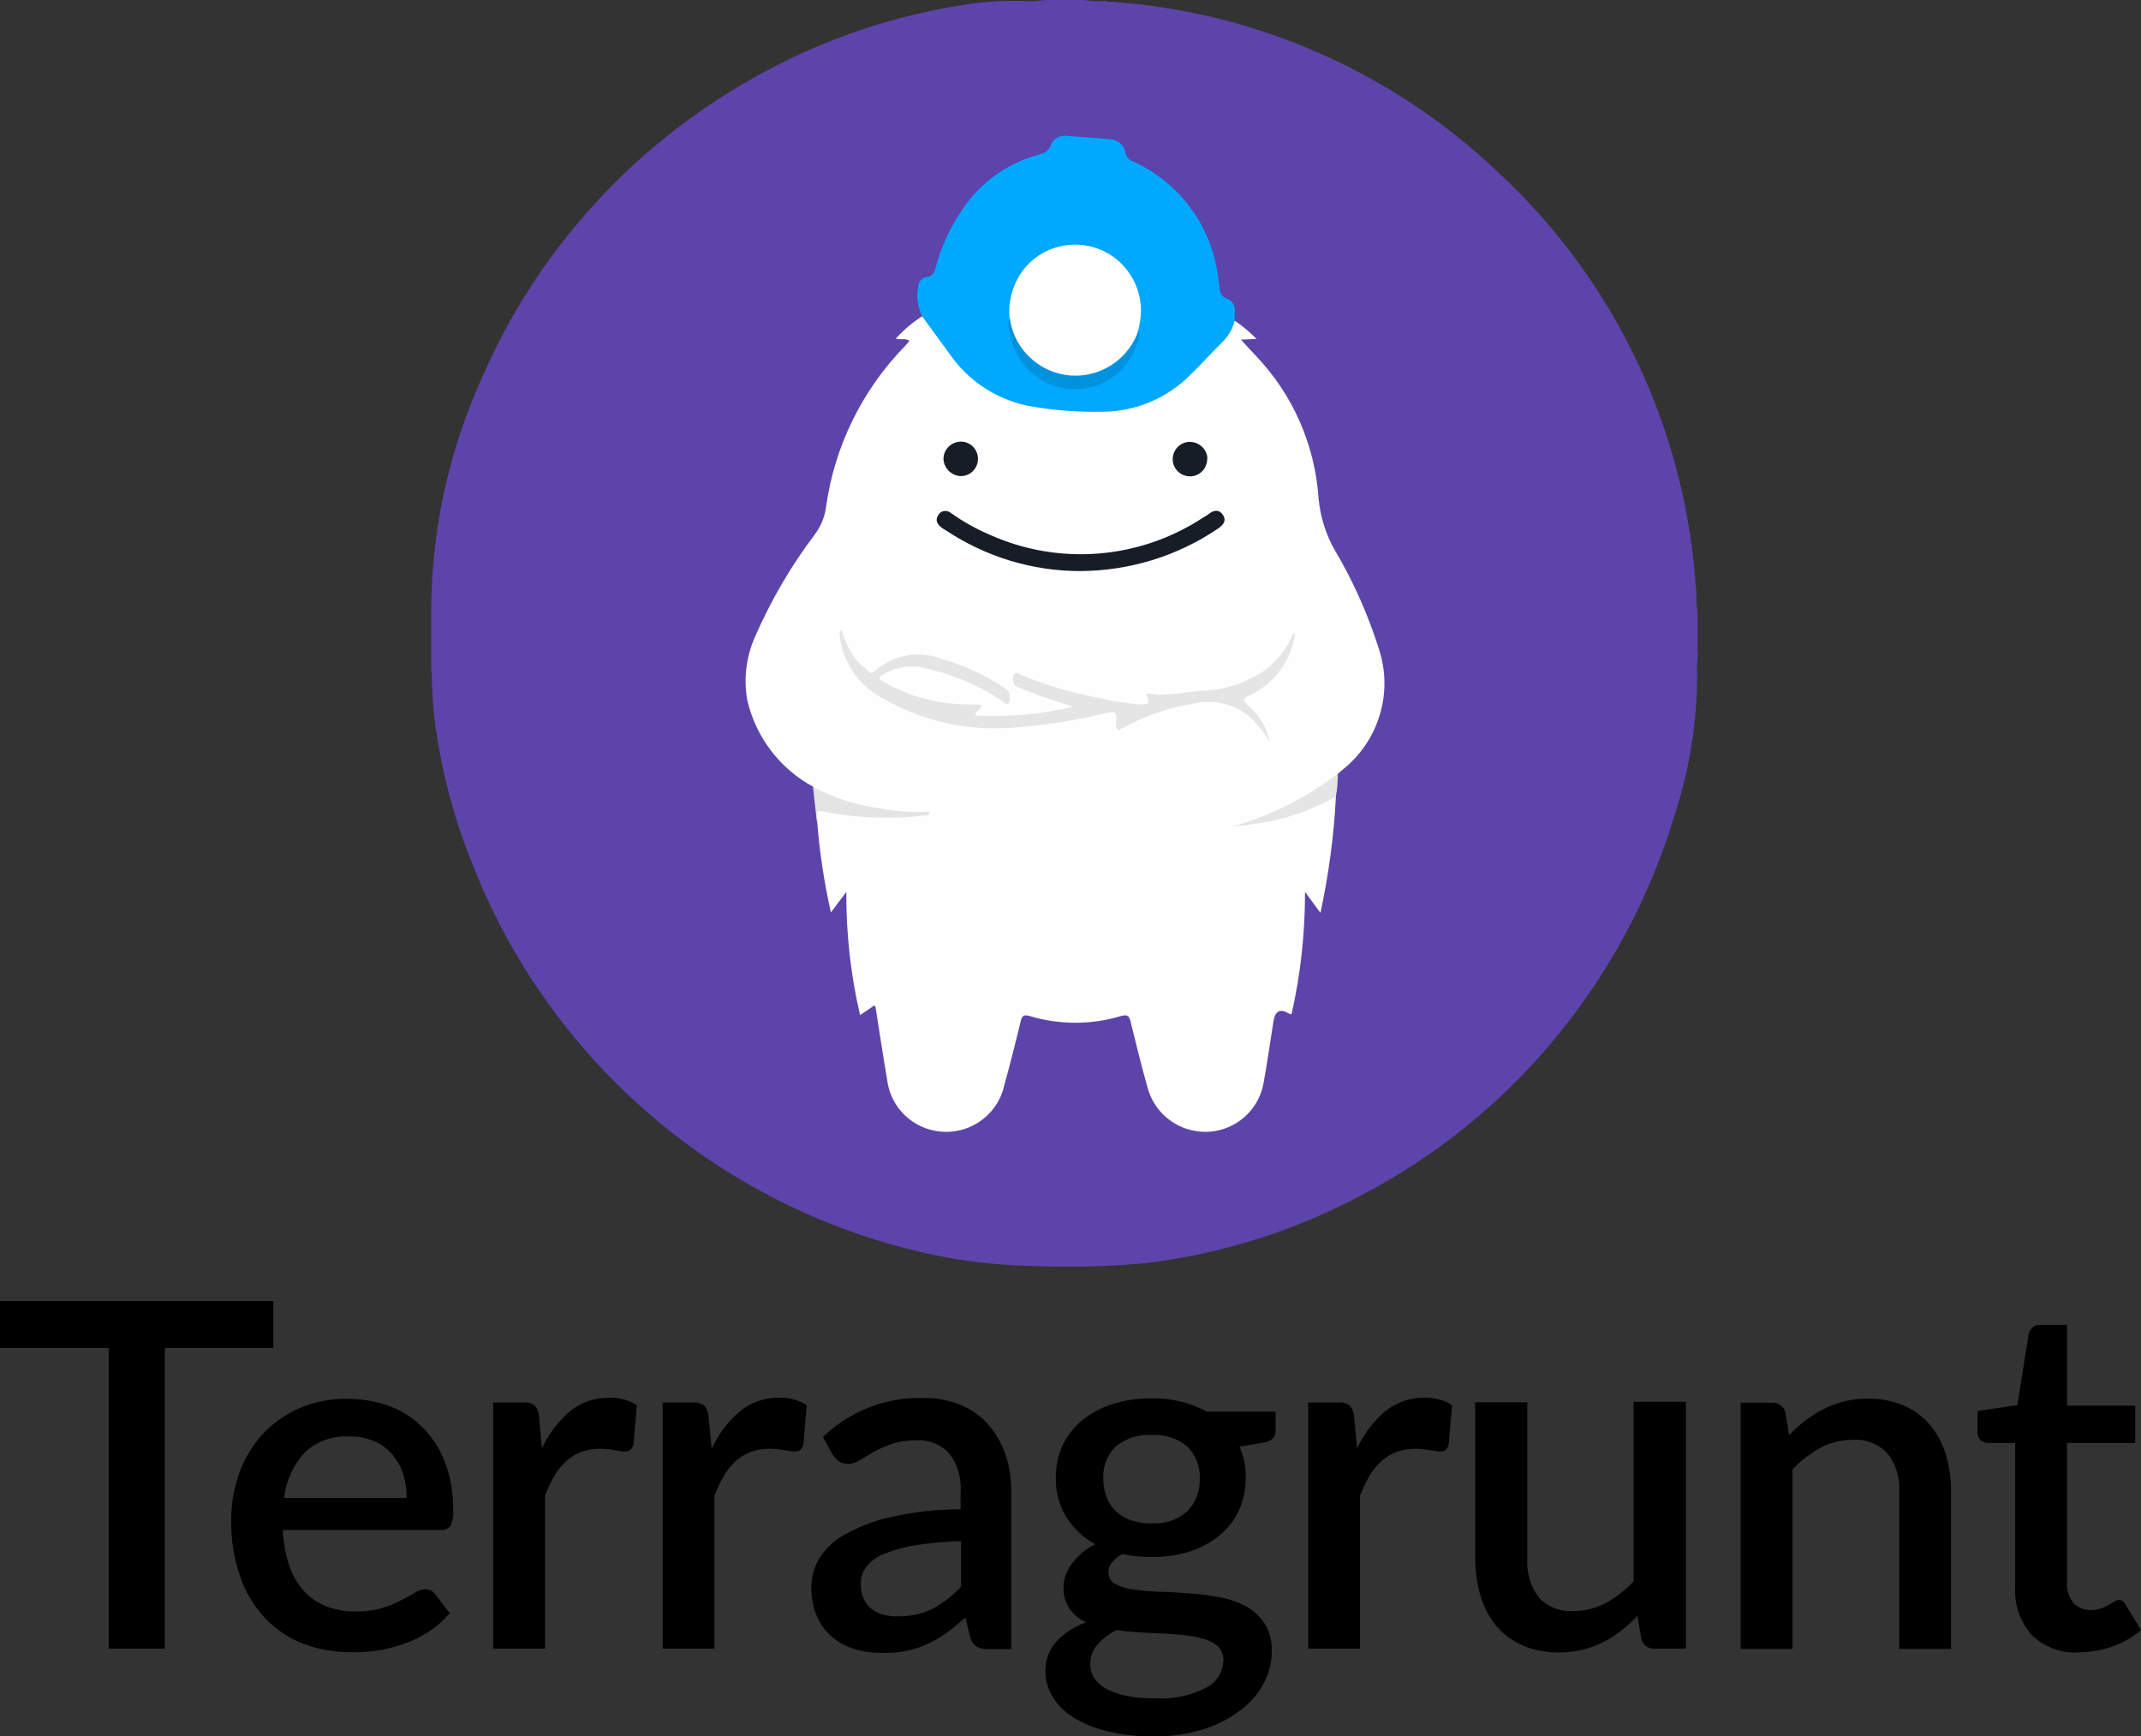<?xml version="1.0" encoding="UTF-8"?>
<svg id="Layer_1" data-name="Layer 1" xmlns="http://www.w3.org/2000/svg" xmlns:xlink="http://www.w3.org/1999/xlink" viewBox="5.59 16.34 88.82 72.031">
  <rect x="5.59" y="16.34" width="88.82" height="72.031" fill="#333333" stroke="none"/>
  <defs>
    <style>
      .cls-1 {
        fill: none;
      }

      .cls-2 {
        clip-path: url(#clippath);
      }

      .cls-3 {
        fill: #00a8fe;
      }

      .cls-4 {
        fill: #0092de;
      }

      .cls-5 {
        fill: #fefefe;
      }

      .cls-6 {
        fill: #e5e5e5;
      }

      .cls-7 {
        fill: #e5e4e5;
      }

      .cls-8 {
        fill: #171d27;
      }

      .cls-9 {
        fill: #161d26;
      }

      .cls-10 {
        fill: #161d27;
      }

      .cls-11 {
        fill: #5d44ab;
      }
    </style>
    <clipPath id="clippath">
      <rect class="cls-1" x="23.48" y="16.32" width="52.56" height="52.56"/>
    </clipPath>
  </defs>
  <g id="Group_25404" data-name="Group 25404">
    <g class="cls-2">
      <g id="Group_8671" data-name="Group 8671">
        <path id="Path_32607" data-name="Path 32607" class="cls-11" d="m76.04,43.45c-.05.27-.06.55-.04.83v.05c-.01,2-.33,3.99-.96,5.89-1.05,3.47-2.8,6.68-5.14,9.44-2.17,2.56-4.81,4.68-7.79,6.24-2.8,1.5-5.85,2.46-9,2.84-1.61.15-3.23.18-4.85.11-1.32-.03-2.63-.18-3.92-.45-8.75-1.84-15.98-7.99-19.2-16.34-.81-2.02-1.34-4.15-1.57-6.31-.11-1.59-.14-3.18-.08-4.77.1-3.1.82-6.16,2.1-8.98,1.09-2.52,2.58-4.85,4.4-6.9,1.94-2.2,4.24-4.05,6.79-5.49,2.84-1.62,5.96-2.68,9.2-3.13.67-.09,1.36-.12,2.04-.1h.05c.3.02.6,0,.9-.04h1.58c.3.05.6.06.9.04h.05v.03c.19,0,.37.01.55.03,5.9.49,11.46,3,15.74,7.09,4.84,4.51,7.76,10.71,8.16,17.31h.02v.06c-.02.28,0,.56.04.83v1.73Z"/>
        <path id="Path_32608" data-name="Path 32608" class="cls-5" d="m56.81,29.64c.33.22.63.48.91.76l-.65.03c.24.26.43.47.64.69,1.52,1.6,2.43,3.68,2.58,5.88.07.77.3,1.52.69,2.19.76,1.28,1.36,2.64,1.81,4.06.61,1.82,0,3.82-1.49,5.01-.07.06-.14.12-.21.18-.1.2-.25.37-.44.49-1.09.79-2.32,1.34-3.63,1.64,1.13-.22,2.23-.53,3.3-.94.22-.1.41-.3.69-.24-.08,1.62-.3,3.23-.64,4.82l-.64-.87c0,1.71-.18,3.41-.56,5.07-.04,0-.07,0-.1-.02q-.55-.34-.65.32c-.13.83-.25,1.67-.4,2.5-.21,1.35-1.48,2.27-2.82,2.05-.96-.15-1.74-.85-2-1.79-.25-.9-.48-1.81-.7-2.72-.06-.26-.12-.34-.41-.26-1.23.37-2.55.37-3.78,0-.27-.08-.33,0-.38.24-.21.87-.43,1.74-.67,2.6-.28,1.34-1.59,2.19-2.93,1.91-1.04-.22-1.82-1.07-1.94-2.13-.17-.99-.32-2-.48-3,0-.01-.01-.02-.05-.06l-.59.4c-.39-1.67-.58-3.39-.57-5.11l-.64.85c-.28-1.24-.47-2.5-.57-3.77-.07-.58-.02-.62.51-.52,1.2.2,2.42.26,3.64.18-1.29.05-2.57-.18-3.77-.67-.23-.06-.43-.22-.54-.43-1.39-.75-2.39-2.07-2.74-3.6-.16-.89-.04-1.8.32-2.62.66-1.51,1.49-2.94,2.49-4.26.25-.34.41-.73.46-1.14.35-2.51,1.5-4.85,3.27-6.66.06-.07.12-.14.19-.22-.18-.13-.37-.02-.57-.1.33-.35.7-.67,1.11-.93.25-.02.32.2.43.35.41.61.86,1.2,1.34,1.76.99,1.03,2.35,1.61,3.78,1.63.58.03,1.15.09,1.74.1,1.44.03,2.83-.55,3.83-1.59.67-.58,1.26-1.25,1.74-1.99.02-.03.06-.05.1-.06"/>
        <path id="Path_32609" data-name="Path 32609" class="cls-3" d="m56.81,29.64c-.08.35-.27.66-.53.91-.45.44-.87.92-1.33,1.36-.94.94-2.21,1.48-3.54,1.51-.98.02-1.95-.04-2.91-.2-1.45-.22-2.74-1.04-3.56-2.26-.36-.5-.73-.99-1.09-1.49-.19-.38-.25-.81-.17-1.22,0-.21.15-.39.35-.42.26-.03.31-.18.37-.37.28-1.07.79-2.07,1.49-2.93.72-.85,1.68-1.47,2.75-1.76.25-.07.45-.14.55-.42.11-.27.39-.42.68-.37.6.04,1.21.09,1.81.14.3.03.55.26.6.55.03.17.14.3.3.36,1.89.85,3.22,2.6,3.52,4.65.04.21.06.42.09.62,0,.2.12.37.31.44.44.17.29.59.31.93"/>
        <path id="Path_32610" data-name="Path 32610" class="cls-7" d="m39.33,48.99c.84.44,1.74.74,2.68.87.71.14,1.43.19,2.15.15,0,.16-.09.15-.17.16-1.41.16-2.83.11-4.23-.16-.47-.12-.17.29-.28.42-.06-.48-.11-.96-.16-1.44"/>
        <path id="Path_32611" data-name="Path 32611" class="cls-6" d="m61.01,49.38c-.99.57-2.08.95-3.21,1.11-.35.07-.7.11-1.05.13,1.57-.45,3.05-1.19,4.34-2.19,0,.32-.02.63-.08.95"/>
        <path id="Path_32612" data-name="Path 32612" class="cls-6" d="m40.51,42.49c.13.48.36.93.68,1.31.12.14.29.23.41.37.1.12.18.1.29,0,.77-.68,1.86-.86,2.81-.48.89.25,1.73.64,2.5,1.15.12.08.25.15.27.32,0,.12.05.26-.03.34-.12.12-.21-.04-.3-.1-1-.66-2.12-1.12-3.29-1.37-.58-.1-1.17,0-1.67.32-.16.1-.13.16,0,.24.81.47,1.7.78,2.63.91.5.07.99.05,1.49.08,0,.2-.23.24-.26.44,1.37.08,2.74-.05,4.07-.36-.75-.25-1.49-.47-2.21-.78-.12-.05-.26-.08-.27-.25,0-.12-.05-.25.04-.34s.19.02.29.05c.98.41,2.01.72,3.06.92.61.15,1.22.25,1.85.3.42,0,.44-.04.25-.42.19-.08.36.02.53.03.55-.03,1.1-.09,1.64-.17.75,0,1.48-.16,2.15-.5.79-.35,1.41-.99,1.75-1.78.01-.06.07-.11.13-.1-.16,1.13-.88,2.1-1.91,2.58-.3.14-.24.21-.06.39.46.38.78.9.9,1.49-.19-.3-.4-.58-.64-.84-.65-.65-1.58-.92-2.47-.72-1.05.17-2.07.52-3.01,1.04-.06.03-.11.1-.17.05-.11-.09-.07-.22-.06-.33.04-.38-.04-.45-.42-.36-1.3.32-2.62.52-3.96.61-1.91.14-3.82-.32-5.46-1.31-.92-.53-1.53-1.47-1.63-2.53-.03-.08,0-.18.06-.23"/>
        <path id="Path_32613" data-name="Path 32613" class="cls-10" d="m50.4,40.03c-1.98,0-3.92-.59-5.57-1.69-.07-.04-.14-.08-.2-.13-.17-.14-.25-.31-.11-.51.09-.16.3-.21.46-.12.02.01.04.03.06.04.49.35,1.02.65,1.58.89,2.89,1.31,6.25,1.04,8.9-.71.08-.05.16-.09.23-.15.21-.16.43-.18.58.06s0,.41-.2.55c-1.69,1.15-3.68,1.76-5.73,1.77"/>
        <path id="Path_32614" data-name="Path 32614" class="cls-8" d="m55.67,35.36c.01.4-.3.73-.69.74-.4.01-.73-.3-.74-.69-.01-.39.29-.72.68-.74.4-.01.74.29.76.69"/>
        <path id="Path_32615" data-name="Path 32615" class="cls-9" d="m45.44,36.09c-.38-.02-.69-.32-.71-.71,0-.4.33-.72.73-.72.39,0,.71.33.7.73s-.33.71-.73.7h0"/>
        <path id="Path_32616" data-name="Path 32616" class="cls-5" d="m47.47,29.53c-.07-.78.18-1.56.7-2.15,1.02-1.12,2.75-1.19,3.86-.18.72.66,1.04,1.65.83,2.61-.02.09-.04.18-.06.27-.04.41-.22.79-.5,1.08-1.14,1.16-3,1.17-4.15.03-.03-.03-.06-.06-.08-.09-.39-.43-.6-1-.59-1.58"/>
        <path id="Path_32617" data-name="Path 32617" class="cls-4" d="m47.48,29.53c.2,1.51,1.59,2.57,3.09,2.37,1.03-.14,1.89-.84,2.24-1.82.14.22-.02.41-.08.6-.43,1.24-1.7,1.99-2.99,1.77-1.16-.2-2.06-1.11-2.25-2.28-.03-.21-.16-.43,0-.64"/>
      </g>
    </g>
  </g>
  <path id="Path_79986" data-name="Path 79986" d="m16.93,72.26h-4.5v12.47h-2.33v-12.47h-4.51v-1.95h11.34v1.95Zm5.53,6.21c0-.34-.05-.68-.15-1-.1-.3-.25-.57-.46-.81-.2-.23-.46-.42-.75-.54-.33-.14-.67-.2-1.03-.19-.68-.04-1.35.2-1.84.67-.48.52-.78,1.18-.85,1.88h5.08Zm-5.14,1.32c.02.51.11,1.02.27,1.5.13.39.34.75.62,1.06.25.28.57.49.92.63.38.14.79.21,1.2.21.37,0,.74-.04,1.09-.14.28-.08.54-.19.8-.32.23-.12.42-.22.58-.32.13-.09.28-.14.44-.14.16,0,.31.07.4.2l.61.79c-.25.29-.54.55-.86.76-.32.21-.66.38-1.02.5-.36.13-.73.23-1.11.29-.37.05-.75.08-1.12.07-.67,0-1.34-.11-1.97-.35-.59-.23-1.13-.59-1.57-1.05-.46-.49-.82-1.08-1.04-1.72-.26-.76-.39-1.55-.38-2.35,0-.67.11-1.34.34-1.97.21-.59.54-1.14.96-1.6.43-.46.95-.83,1.52-1.08.64-.27,1.33-.41,2.03-.39.59,0,1.19.1,1.74.31.52.19.99.5,1.38.9.4.41.71.9.91,1.44.23.62.34,1.28.33,1.95.02.23-.02.46-.11.67-.09.12-.25.19-.4.17h-6.56Zm10.76-3.38c.27-.59.67-1.11,1.16-1.53.46-.37,1.04-.57,1.63-.56.21,0,.42.02.62.08.18.05.36.12.52.23l-.14,1.62c-.01.09-.06.17-.13.24-.07.05-.14.07-.22.06-.14,0-.29-.02-.43-.05-.19-.04-.39-.06-.59-.06-.27,0-.54.04-.8.13-.23.09-.44.22-.62.38-.19.18-.36.38-.49.61-.15.26-.28.54-.39.82v6.35h-2.15v-10.21h1.25c.17-.02.33.03.47.12.1.12.17.27.18.43l.12,1.34Zm7.05,0c.27-.59.67-1.11,1.16-1.53.46-.37,1.04-.57,1.63-.56.21,0,.42.02.62.08.18.05.36.12.52.23l-.14,1.62c-.01.09-.06.17-.13.24-.07.05-.15.07-.23.06-.14,0-.29-.02-.43-.05-.2-.04-.4-.06-.6-.06-.27,0-.54.04-.8.13-.23.09-.44.22-.62.38-.19.18-.36.38-.49.61-.15.26-.28.54-.39.82v6.35h-2.15v-10.21h1.25c.17-.02.33.03.47.12.1.12.17.27.18.43l.13,1.34Zm10.32,3.86c-.65.01-1.3.08-1.94.18-.44.07-.87.2-1.29.37-.28.11-.52.3-.71.54-.14.2-.22.44-.21.68,0,.21.03.42.12.62.07.16.18.31.32.42.14.11.31.19.48.24.2.05.4.08.61.07.5.01,1-.09,1.45-.31.44-.24.84-.55,1.18-.92v-1.89Zm-5.71-4.33c1.11-1.06,2.59-1.64,4.13-1.61.54-.01,1.07.09,1.57.29.44.18.83.45,1.14.81.32.36.56.78.72,1.24.17.51.25,1.05.24,1.59v6.49h-.96c-.16,0-.32-.02-.47-.1-.13-.09-.23-.23-.27-.38l-.2-.83c-.25.22-.5.43-.77.63-.25.18-.51.33-.79.46-.28.13-.57.23-.87.29-.34.07-.69.1-1.03.09-.39,0-.78-.05-1.16-.17-.34-.1-.66-.28-.93-.51-.27-.24-.48-.53-.62-.86-.16-.38-.23-.79-.22-1.2,0-.4.11-.8.31-1.15.26-.42.61-.76,1.04-1,.6-.34,1.24-.59,1.91-.74.96-.22,1.94-.33,2.93-.33v-.68c.05-.59-.12-1.17-.47-1.64-.36-.38-.86-.58-1.38-.54-.35,0-.71.04-1.04.16-.25.09-.5.2-.73.33-.21.12-.39.23-.55.33-.15.1-.33.16-.51.16-.13,0-.27-.04-.38-.12-.1-.08-.19-.17-.26-.29l-.39-.7Zm13.62,3.59c.55.04,1.09-.14,1.5-.51.34-.36.52-.84.5-1.33.03-.49-.16-.98-.5-1.33-.42-.36-.96-.53-1.5-.49-.54-.04-1.08.14-1.5.49-.35.35-.53.84-.5,1.33,0,.25.04.5.13.74.08.22.21.42.38.59.18.17.39.3.63.38.28.09.57.14.87.14Zm2.99,5.7c0-.2-.06-.4-.19-.55-.15-.15-.33-.26-.53-.32-.25-.08-.51-.14-.77-.17-.29-.04-.61-.06-.94-.08l-1.01-.05c-.34-.02-.68-.05-1-.1-.3.15-.56.35-.79.6-.2.22-.3.51-.3.81,0,.2.05.39.15.56.12.19.28.34.48.45.26.14.54.24.83.3.4.08.81.12,1.22.11.74.05,1.47-.1,2.13-.44.43-.22.7-.65.71-1.13Zm2.16-10.34v.8c0,.27-.16.43-.48.49l-1.02.17c.18.41.27.84.26,1.29,0,.47-.09.94-.29,1.37-.19.4-.47.76-.82,1.04-.37.3-.79.52-1.24.66-.5.15-1.03.23-1.55.22-.21,0-.42-.01-.63-.03-.2-.02-.4-.06-.6-.09-.17.09-.31.21-.43.36-.09.11-.14.25-.14.39,0,.21.1.4.29.49.24.12.5.2.77.23.36.05.72.08,1.09.09.41.01.82.04,1.24.07.42.03.83.09,1.24.16.38.07.75.2,1.09.38.31.17.57.42.77.72.21.35.31.76.29,1.17,0,.45-.12.89-.33,1.29-.23.44-.56.82-.96,1.12-.46.35-.98.62-1.53.79-.66.21-1.36.31-2.05.3-.67.01-1.34-.06-1.99-.22-.5-.12-.97-.32-1.41-.59-.35-.22-.63-.51-.84-.87-.18-.31-.28-.66-.28-1.02-.01-.45.15-.89.45-1.23.34-.36.77-.64,1.24-.8-.27-.12-.5-.31-.68-.55-.18-.27-.27-.6-.26-.92.01-.34.13-.67.33-.94.25-.36.6-.64.99-.83-.49-.26-.9-.65-1.2-1.12-.3-.49-.45-1.05-.44-1.63,0-.47.09-.94.29-1.37.19-.4.48-.76.83-1.04.37-.3.8-.52,1.26-.66.52-.16,1.05-.24,1.59-.23.8-.02,1.6.17,2.3.55h2.85Zm3.39,1.52c.27-.59.67-1.11,1.16-1.53.46-.37,1.04-.57,1.63-.56.21,0,.42.02.62.08.18.05.36.12.52.23l-.14,1.62c-.01.09-.06.17-.13.24-.07.05-.14.07-.22.06-.14,0-.29-.02-.43-.05-.19-.04-.39-.06-.59-.06-.27,0-.55.04-.81.14-.23.09-.44.22-.62.38-.19.18-.36.38-.49.61-.15.26-.28.54-.39.82v6.34h-2.15v-10.21h1.25c.17-.02.33.03.47.12.1.12.17.27.18.43l.13,1.34Zm13.63-1.89v10.21h-1.3c-.26.02-.5-.16-.55-.41l-.16-.95c-.21.22-.44.43-.68.62-.24.19-.49.35-.76.48-.27.14-.56.24-.86.31-.32.08-.65.11-.98.11-.51,0-1.01-.09-1.48-.29-.41-.18-.78-.45-1.08-.79-.3-.36-.52-.78-.66-1.23-.15-.51-.23-1.04-.23-1.58v-6.49h2.16v6.49c-.04.57.13,1.14.47,1.6.37.4.9.61,1.45.57.46,0,.92-.11,1.33-.33.43-.23.82-.54,1.16-.9v-7.45h2.15Zm4.29,1.35c.21-.22.44-.43.69-.62.24-.18.49-.34.76-.47.27-.14.56-.24.85-.31.32-.08.65-.11.98-.11.51,0,1.01.09,1.48.29.41.18.78.45,1.07.79.3.36.52.78.66,1.23.15.51.23,1.04.22,1.57v6.5h-2.15v-6.5c.04-.57-.13-1.14-.48-1.6-.37-.4-.9-.61-1.45-.57-.47,0-.93.11-1.34.33-.43.24-.82.54-1.16.9v7.44h-2.15v-10.21h1.3c.26-.02.5.15.56.41l.15.94Zm12.02,9.02c-.72.05-1.43-.21-1.96-.72-.49-.56-.74-1.28-.69-2.02v-5.95h-1.12c-.11,0-.23-.04-.31-.11-.09-.09-.14-.22-.13-.35v-.87l1.65-.24.47-2.95c.03-.11.09-.2.17-.28.09-.07.2-.11.32-.1h1.1v3.35h2.83v1.55h-2.83v5.8c-.02.3.08.61.27.84.19.19.45.3.72.29.15,0,.29-.02.43-.07.11-.04.21-.09.31-.14.09-.05.16-.1.23-.14.05-.04.12-.06.18-.07.13,0,.24.08.29.2l.64,1.05c-.35.3-.75.53-1.18.68-.45.16-.92.24-1.39.24h0Z"/>
</svg>